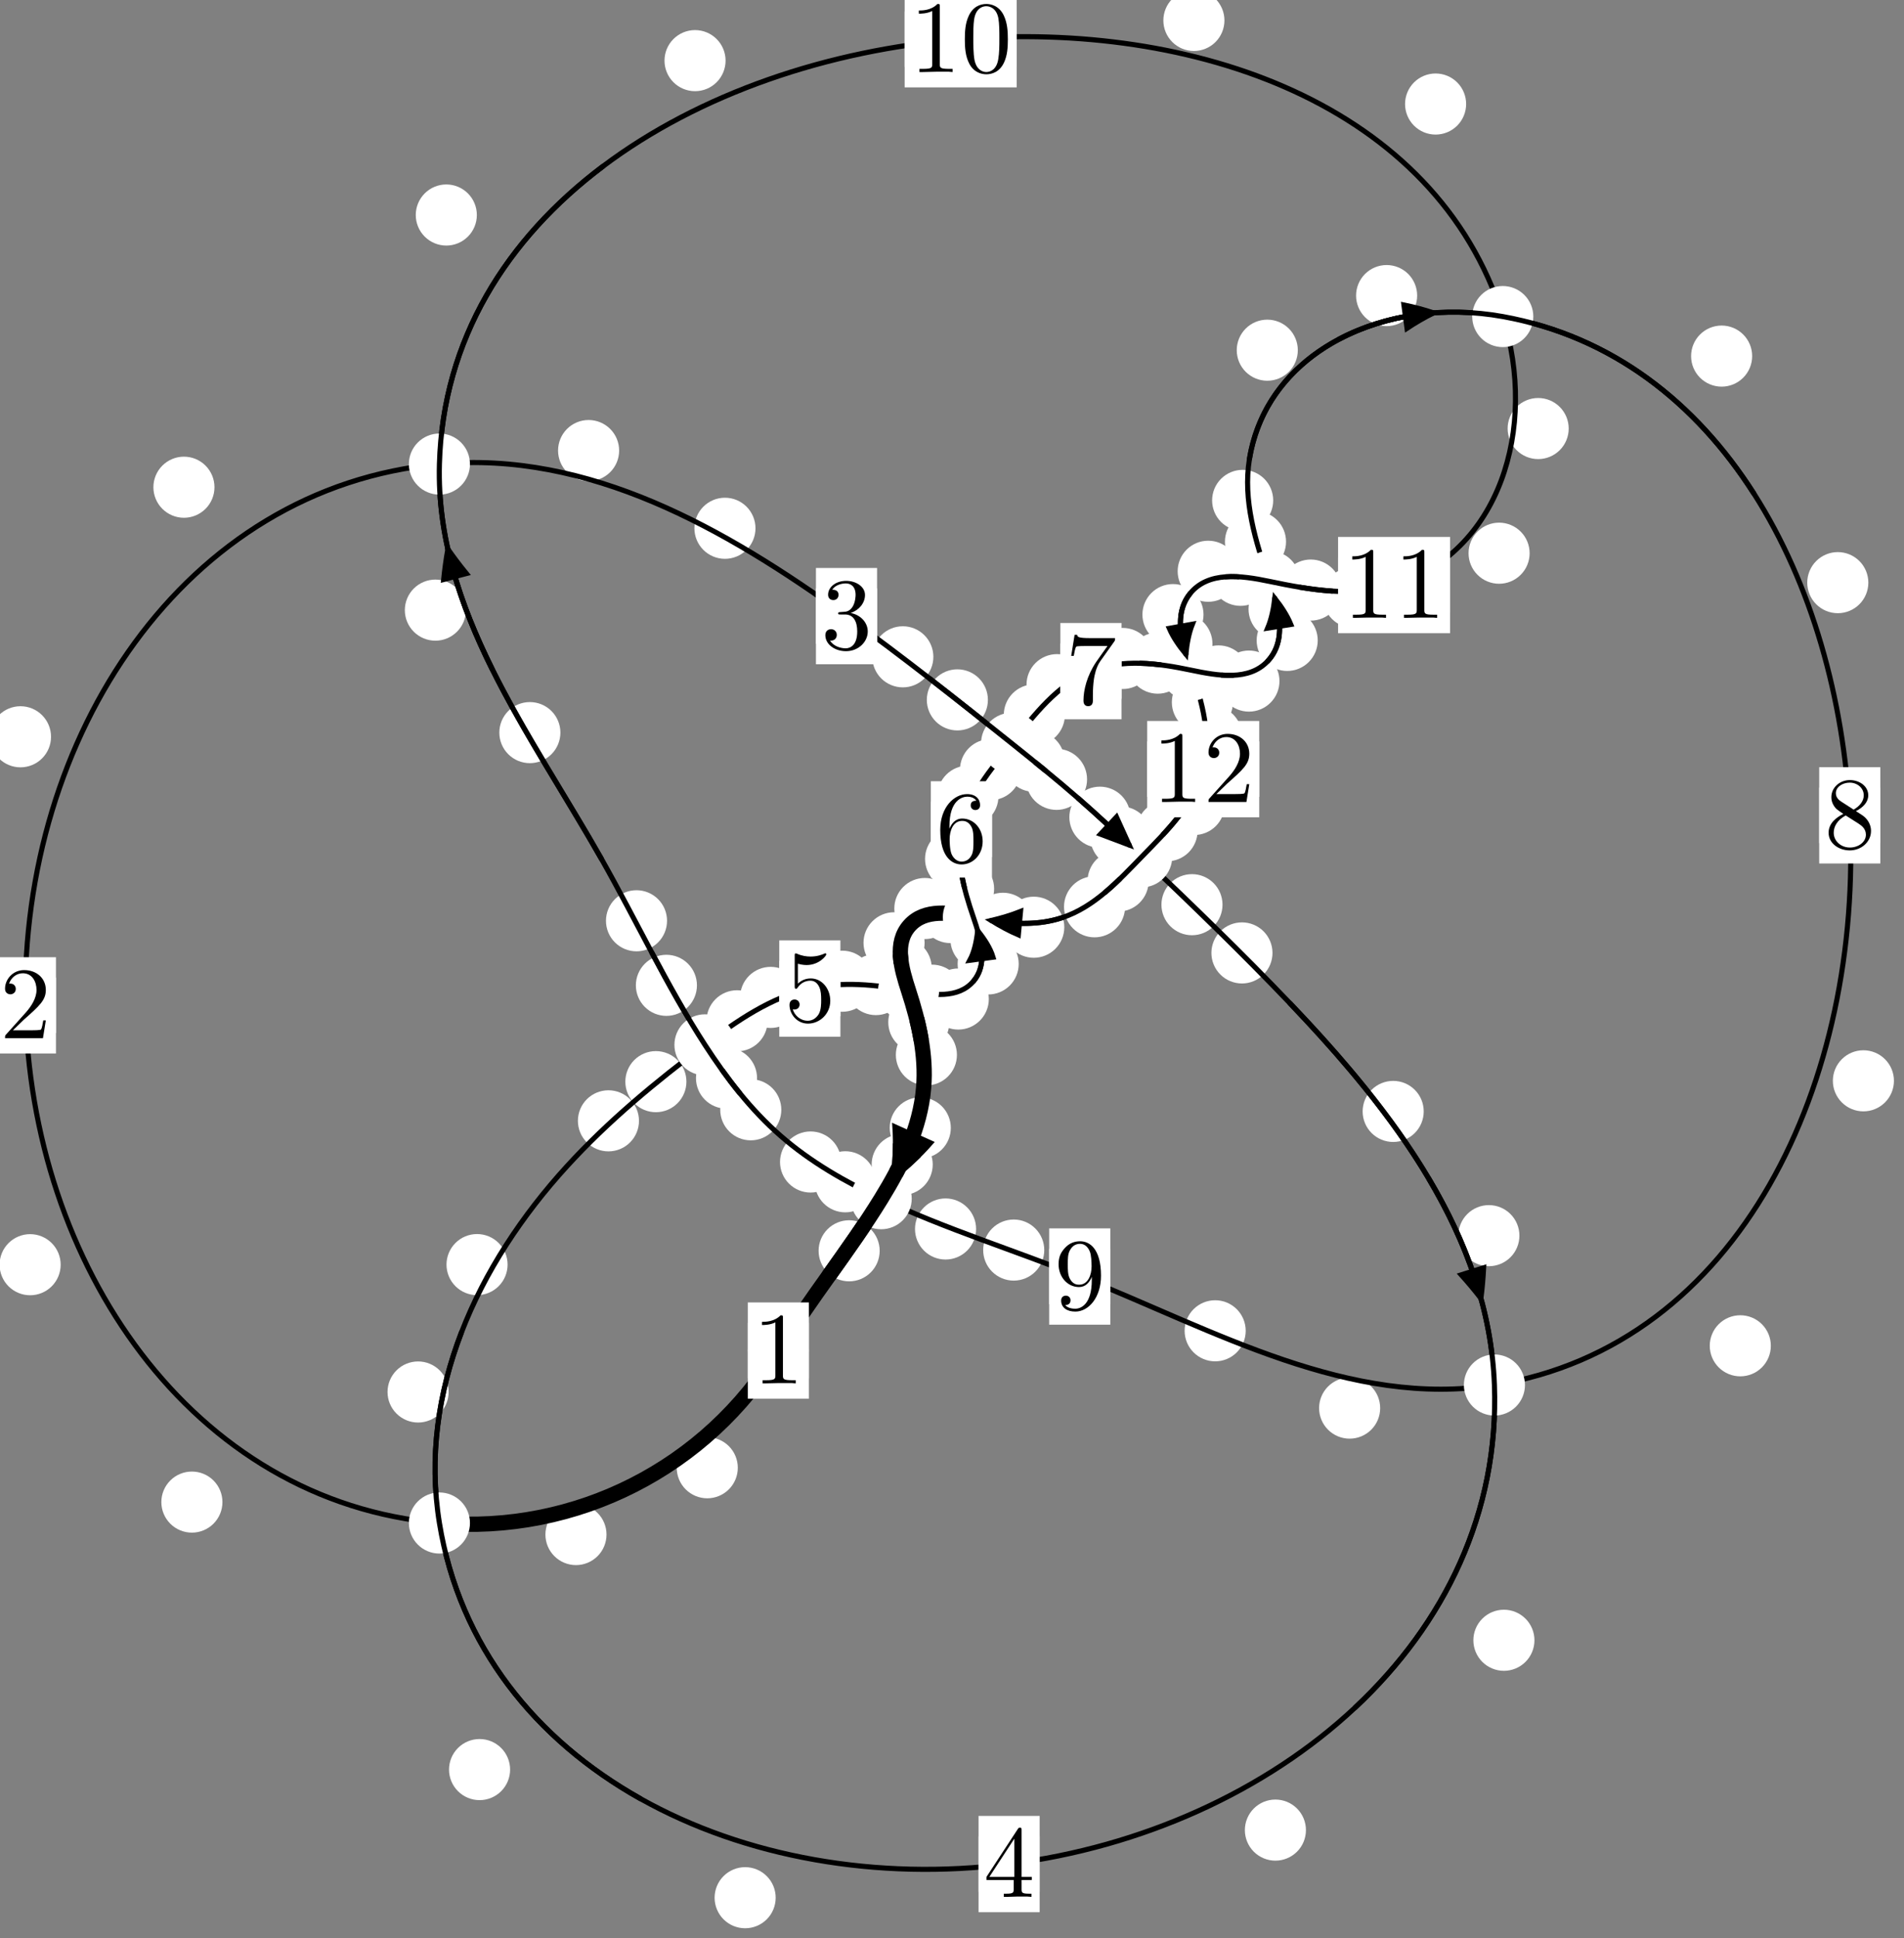 <?xml version="1.0"?>
<!-- Created by MetaPost 1.999 on 2021.07.06:0006 -->
<svg version="1.1" xmlns="http://www.w3.org/2000/svg" xmlns:xlink="http://www.w3.org/1999/xlink" width="186.32" height="189.636" viewBox="0 0 186.32 189.636">
<rect x="0" y="0" width="186.32" height="189.636" fill="#808080" stroke="none"/>
<!-- Original BoundingBox: -43.983704 -39.646957 142.336105 149.989365 -->
  <defs>
    <g transform="scale(0.01,0.01)" id="GLYPHcmr10_48">
      <path style="fill-rule: evenodd;" d="M460 -320C460 -400,455 -480,420 -554C374 -650,292 -666,250 -666C190 -666,117 -640,76 -547C44 -478,39 -400,39 -320C39 -245,43 -155,84 -79C127 2,200 22,249 22C303 22,379 1,423 -94C455 -163,460 -241,460 -320M249 -0C210 -0,151 -25,133 -121C122 -181,122 -273,122 -332C122 -396,122 -462,130 -516C149 -635,224 -644,249 -644C282 -644,348 -626,367 -527C377 -471,377 -395,377 -332C377 -257,377 -189,366 -125C351 -30,294 -0,249 -0"></path>
    </g>
    <g transform="scale(0.01,0.01)" id="GLYPHcmr10_49">
      <path style="fill-rule: evenodd;" d="M294 -640C294 -664,294 -666,271 -666C209 -602,121 -602,89 -602L89 -571C109 -571,168 -571,220 -597L220 -79C220 -43,217 -31,127 -31L95 -31L95 -0L257 -0L130 -3L217 -3L257 -3L297 -3L384 -3L419 -0L419 -31L387 -31C297 -31,294 -42,294 -79"></path>
    </g>
    <g transform="scale(0.01,0.01)" id="GLYPHcmr10_50">
      <path style="fill-rule: evenodd;" d="M127 -77L233 -180C389 -318,449 -372,449 -472C449 -586,359 -666,237 -666C124 -666,50 -574,50 -485C50 -429,100 -429,103 -429C120 -429,155 -441,155 -482C155 -508,137 -534,102 -534C94 -534,92 -534,89 -533C112 -598,166 -635,224 -635C315 -635,358 -554,358 -472C358 -392,308 -313,253 -251L61 -37C50 -26,50 -24,50 -0L421 -0L449 -174L424 -174C419 -144,412 -100,402 -85C395 -77,329 -77,307 -77"></path>
    </g>
    <g transform="scale(0.01,0.01)" id="GLYPHcmr10_51">
      <path style="fill-rule: evenodd;" d="M290 -352C372 -379,430 -449,430 -528C430 -610,342 -666,246 -666C145 -666,69 -606,69 -530C69 -497,91 -478,120 -478C151 -478,171 -500,171 -529C171 -579,124 -579,109 -579C140 -628,206 -641,242 -641C283 -641,338 -619,338 -529C338 -517,336 -459,310 -415C280 -367,246 -364,221 -363C213 -362,189 -360,182 -360C174 -359,167 -358,167 -348C167 -337,174 -337,191 -337L235 -337C317 -337,354 -269,354 -171C354 -35,285 -6,241 -6C198 -6,123 -23,88 -82C123 -77,154 -99,154 -137C154 -173,127 -193,98 -193C74 -193,42 -179,42 -135C42 -44,135 22,244 22C366 22,457 -69,457 -171C457 -253,394 -331,290 -352"></path>
    </g>
    <g transform="scale(0.01,0.01)" id="GLYPHcmr10_52">
      <path style="fill-rule: evenodd;" d="M294 -165L294 -78C294 -42,292 -31,218 -31L197 -31L197 -0L332 -0L238 -3L290 -3L332 -3L374 -3L427 -3L468 -0L468 -31L447 -31C373 -31,371 -42,371 -78L371 -165L471 -165L471 -196L371 -196L371 -651C371 -671,371 -677,355 -677C346 -677,343 -677,335 -665L28 -196L28 -165M300 -196L56 -196L300 -569"></path>
    </g>
    <g transform="scale(0.01,0.01)" id="GLYPHcmr10_53">
      <path style="fill-rule: evenodd;" d="M449 -201C449 -320,367 -420,259 -420C211 -420,168 -404,132 -369L132 -564C152 -558,185 -551,217 -551C340 -551,410 -642,410 -655C410 -661,407 -666,400 -666C399 -666,397 -666,392 -663C372 -654,323 -634,256 -634C216 -634,170 -641,123 -662C115 -665,113 -665,111 -665C101 -665,101 -657,101 -641L101 -345C101 -327,101 -319,115 -319C122 -319,124 -322,128 -328C139 -344,176 -398,257 -398C309 -398,334 -352,342 -334C358 -297,360 -258,360 -208C360 -173,360 -113,336 -71C312 -32,275 -6,229 -6C156 -6,99 -59,82 -118C85 -117,88 -116,99 -116C132 -116,149 -141,149 -165C149 -189,132 -214,99 -214C85 -214,50 -207,50 -161C50 -75,119 22,231 22C347 22,449 -74,449 -201"></path>
    </g>
    <g transform="scale(0.01,0.01)" id="GLYPHcmr10_54">
      <path style="fill-rule: evenodd;" d="M132 -328L132 -352C132 -605,256 -641,307 -641C331 -641,373 -635,395 -601C380 -601,340 -601,340 -556C340 -525,364 -510,386 -510C402 -510,432 -519,432 -558C432 -618,388 -666,305 -666C177 -666,42 -537,42 -316C42 -49,158 22,251 22C362 22,457 -72,457 -204C457 -331,368 -427,257 -427C189 -427,152 -376,132 -328M251 -6C188 -6,158 -66,152 -81C134 -128,134 -208,134 -226C134 -304,166 -404,256 -404C272 -404,318 -404,349 -342C367 -305,367 -254,367 -205C367 -157,367 -107,350 -71C320 -11,274 -6,251 -6"></path>
    </g>
    <g transform="scale(0.01,0.01)" id="GLYPHcmr10_55">
      <path style="fill-rule: evenodd;" d="M476 -609C485 -621,485 -623,485 -644L242 -644C120 -644,118 -657,114 -676L89 -676L56 -470L81 -470C84 -486,93 -549,106 -561C113 -567,191 -567,204 -567L411 -567C400 -551,321 -442,299 -409C209 -274,176 -135,176 -33C176 -23,176 22,222 22C268 22,268 -23,268 -33L268 -84C268 -139,271 -194,279 -248C283 -271,297 -357,341 -419"></path>
    </g>
    <g transform="scale(0.01,0.01)" id="GLYPHcmr10_56">
      <path style="fill-rule: evenodd;" d="M163 -457C117 -487,113 -521,113 -538C113 -599,178 -641,249 -641C322 -641,386 -589,386 -517C386 -460,347 -412,287 -377M309 -362C381 -399,430 -451,430 -517C430 -609,341 -666,250 -666C150 -666,69 -592,69 -499C69 -481,71 -436,113 -389C124 -377,161 -352,186 -335C128 -306,42 -250,42 -151C42 -45,144 22,249 22C362 22,457 -61,457 -168C457 -204,446 -249,408 -291C389 -312,373 -322,309 -362M209 -320L332 -242C360 -223,407 -193,407 -132C407 -58,332 -6,250 -6C164 -6,92 -68,92 -151C92 -209,124 -273,209 -320"></path>
    </g>
    <g transform="scale(0.01,0.01)" id="GLYPHcmr10_57">
      <path style="fill-rule: evenodd;" d="M367 -318L367 -286C367 -52,263 -6,205 -6C188 -6,134 -8,107 -42C151 -42,159 -71,159 -88C159 -119,135 -134,113 -134C97 -134,67 -125,67 -86C67 -19,121 22,206 22C335 22,457 -114,457 -329C457 -598,342 -666,253 -666C198 -666,149 -648,106 -603C65 -558,42 -516,42 -441C42 -316,130 -218,242 -218C303 -218,344 -260,367 -318M243 -241C227 -241,181 -241,150 -304C132 -341,132 -391,132 -440C132 -494,132 -541,153 -578C180 -628,218 -641,253 -641C299 -641,332 -607,349 -562C361 -530,365 -467,365 -421C365 -338,331 -241,243 -241"></path>
    </g>
  </defs>
  <path d="M72.199 143.594C72.199 142.801,71.884 142.041,71.324 141.48C70.763 140.92,70.003 140.605,69.21 140.605C68.418 140.605,67.658 140.92,67.097 141.48C66.537 142.041,66.222 142.801,66.222 143.594C66.222 144.386,66.537 145.146,67.097 145.707C67.658 146.267,68.418 146.582,69.21 146.582C70.003 146.582,70.763 146.267,71.324 145.707C71.884 145.146,72.199 144.386,72.199 143.594Z" style="fill: rgb(100%,100%,100%);stroke: none;"></path>
  <path d="M79.156 132.13C79.156 131.337,78.841 130.577,78.28 130.016C77.72 129.456,76.96 129.141,76.167 129.141C75.374 129.141,74.614 129.456,74.054 130.016C73.493 130.577,73.178 131.337,73.178 132.13C73.178 132.922,73.493 133.683,74.054 134.243C74.614 134.804,75.374 135.119,76.167 135.119C76.96 135.119,77.72 134.804,78.28 134.243C78.841 133.683,79.156 132.922,79.156 132.13Z" style="fill: rgb(100%,100%,100%);stroke: none;"></path>
  <path d="M21.767 146.953C21.767 146.161,21.452 145.401,20.891 144.84C20.331 144.28,19.571 143.965,18.778 143.965C17.985 143.965,17.225 144.28,16.665 144.84C16.104 145.401,15.789 146.161,15.789 146.953C15.789 147.746,16.104 148.506,16.665 149.067C17.225 149.627,17.985 149.942,18.778 149.942C19.571 149.942,20.331 149.627,20.891 149.067C21.452 148.506,21.767 147.746,21.767 146.953Z" style="fill: rgb(100%,100%,100%);stroke: none;"></path>
  <path d="M59.351 150.129C59.351 149.336,59.036 148.576,58.475 148.016C57.915 147.455,57.155 147.14,56.362 147.14C55.569 147.14,54.809 147.455,54.249 148.016C53.688 148.576,53.373 149.336,53.373 150.129C53.373 150.922,53.688 151.682,54.249 152.242C54.809 152.803,55.569 153.118,56.362 153.118C57.155 153.118,57.915 152.803,58.475 152.242C59.036 151.682,59.351 150.922,59.351 150.129Z" style="fill: rgb(100%,100%,100%);stroke: none;"></path>
  <path d="M4.994 72.081C4.994 71.288,4.679 70.528,4.118 69.968C3.558 69.407,2.798 69.092,2.005 69.092C1.212 69.092,0.452 69.407,-0.108 69.968C-0.669 70.528,-0.984 71.288,-0.984 72.081C-0.984 72.874,-0.669 73.634,-0.108 74.194C0.452 74.755,1.212 75.07,2.005 75.07C2.798 75.07,3.558 74.755,4.118 74.194C4.679 73.634,4.994 72.874,4.994 72.081Z" style="fill: rgb(100%,100%,100%);stroke: none;"></path>
  <path d="M5.937 123.729C5.937 122.936,5.622 122.176,5.062 121.616C4.501 121.055,3.741 120.74,2.949 120.74C2.156 120.74,1.396 121.055,0.835 121.616C0.275 122.176,-0.04 122.936,-0.04 123.729C-0.04 124.522,0.275 125.282,0.835 125.842C1.396 126.403,2.156 126.718,2.949 126.718C3.741 126.718,4.501 126.403,5.062 125.842C5.622 125.282,5.937 124.522,5.937 123.729Z" style="fill: rgb(100%,100%,100%);stroke: none;"></path>
  <path d="M60.588 44.079C60.588 43.286,60.273 42.526,59.712 41.965C59.152 41.405,58.392 41.09,57.599 41.09C56.806 41.09,56.046 41.405,55.486 41.965C54.925 42.526,54.61 43.286,54.61 44.079C54.61 44.871,54.925 45.632,55.486 46.192C56.046 46.752,56.806 47.067,57.599 47.067C58.392 47.067,59.152 46.752,59.712 46.192C60.273 45.632,60.588 44.871,60.588 44.079Z" style="fill: rgb(100%,100%,100%);stroke: none;"></path>
  <path d="M20.988 47.666C20.988 46.873,20.673 46.113,20.113 45.553C19.552 44.992,18.792 44.677,18 44.677C17.207 44.677,16.447 44.992,15.886 45.553C15.326 46.113,15.011 46.873,15.011 47.666C15.011 48.459,15.326 49.219,15.886 49.779C16.447 50.34,17.207 50.655,18 50.655C18.792 50.655,19.552 50.34,20.113 49.779C20.673 49.219,20.988 48.459,20.988 47.666Z" style="fill: rgb(100%,100%,100%);stroke: none;"></path>
  <path d="M91.336 64.258C91.336 63.466,91.021 62.705,90.461 62.145C89.901 61.584,89.14 61.269,88.348 61.269C87.555 61.269,86.795 61.584,86.234 62.145C85.674 62.705,85.359 63.466,85.359 64.258C85.359 65.051,85.674 65.811,86.234 66.372C86.795 66.932,87.555 67.247,88.348 67.247C89.14 67.247,89.901 66.932,90.461 66.372C91.021 65.811,91.336 65.051,91.336 64.258Z" style="fill: rgb(100%,100%,100%);stroke: none;"></path>
  <path d="M73.93 51.683C73.93 50.89,73.615 50.13,73.055 49.57C72.494 49.009,71.734 48.694,70.941 48.694C70.149 48.694,69.388 49.009,68.828 49.57C68.268 50.13,67.953 50.89,67.953 51.683C67.953 52.476,68.268 53.236,68.828 53.796C69.388 54.357,70.149 54.672,70.941 54.672C71.734 54.672,72.494 54.357,73.055 53.796C73.615 53.236,73.93 52.476,73.93 51.683Z" style="fill: rgb(100%,100%,100%);stroke: none;"></path>
  <path d="M104.182 74.478C104.182 73.686,103.867 72.926,103.306 72.365C102.746 71.805,101.986 71.49,101.193 71.49C100.4 71.49,99.64 71.805,99.08 72.365C98.519 72.926,98.204 73.686,98.204 74.478C98.204 75.271,98.519 76.031,99.08 76.592C99.64 77.152,100.4 77.467,101.193 77.467C101.986 77.467,102.746 77.152,103.306 76.592C103.867 76.031,104.182 75.271,104.182 74.478Z" style="fill: rgb(100%,100%,100%);stroke: none;"></path>
  <path d="M96.674 68.471C96.674 67.678,96.359 66.918,95.798 66.358C95.238 65.797,94.478 65.482,93.685 65.482C92.892 65.482,92.132 65.797,91.572 66.358C91.011 66.918,90.696 67.678,90.696 68.471C90.696 69.264,91.011 70.024,91.572 70.584C92.132 71.145,92.892 71.46,93.685 71.46C94.478 71.46,95.238 71.145,95.798 70.584C96.359 70.024,96.674 69.264,96.674 68.471Z" style="fill: rgb(100%,100%,100%);stroke: none;"></path>
  <path d="M110.622 79.949C110.622 79.157,110.307 78.397,109.747 77.836C109.186 77.276,108.426 76.961,107.634 76.961C106.841 76.961,106.081 77.276,105.52 77.836C104.96 78.397,104.645 79.157,104.645 79.949C104.645 80.742,104.96 81.502,105.52 82.063C106.081 82.623,106.841 82.938,107.634 82.938C108.426 82.938,109.186 82.623,109.747 82.063C110.307 81.502,110.622 80.742,110.622 79.949Z" style="fill: rgb(100%,100%,100%);stroke: none;"></path>
  <path d="M106.377 76.245C106.377 75.452,106.062 74.692,105.502 74.132C104.941 73.571,104.181 73.256,103.389 73.256C102.596 73.256,101.836 73.571,101.275 74.132C100.715 74.692,100.4 75.452,100.4 76.245C100.4 77.038,100.715 77.798,101.275 78.358C101.836 78.919,102.596 79.234,103.389 79.234C104.181 79.234,104.941 78.919,105.502 78.358C106.062 77.798,106.377 77.038,106.377 76.245Z" style="fill: rgb(100%,100%,100%);stroke: none;"></path>
  <path d="M119.632 88.508C119.632 87.715,119.318 86.955,118.757 86.395C118.197 85.834,117.436 85.519,116.644 85.519C115.851 85.519,115.091 85.834,114.53 86.395C113.97 86.955,113.655 87.715,113.655 88.508C113.655 89.301,113.97 90.061,114.53 90.621C115.091 91.182,115.851 91.497,116.644 91.497C117.436 91.497,118.197 91.182,118.757 90.621C119.318 90.061,119.632 89.301,119.632 88.508Z" style="fill: rgb(100%,100%,100%);stroke: none;"></path>
  <path d="M112.669 81.885C112.669 81.092,112.354 80.332,111.794 79.772C111.233 79.211,110.473 78.896,109.681 78.896C108.888 78.896,108.128 79.211,107.567 79.772C107.007 80.332,106.692 81.092,106.692 81.885C106.692 82.678,107.007 83.438,107.567 83.998C108.128 84.559,108.888 84.874,109.681 84.874C110.473 84.874,111.233 84.559,111.794 83.998C112.354 83.438,112.669 82.678,112.669 81.885Z" style="fill: rgb(100%,100%,100%);stroke: none;"></path>
  <path d="M139.321 108.734C139.321 107.941,139.007 107.181,138.446 106.62C137.886 106.06,137.125 105.745,136.333 105.745C135.54 105.745,134.78 106.06,134.219 106.62C133.659 107.181,133.344 107.941,133.344 108.734C133.344 109.526,133.659 110.287,134.219 110.847C134.78 111.408,135.54 111.722,136.333 111.722C137.125 111.722,137.886 111.408,138.446 110.847C139.007 110.287,139.321 109.526,139.321 108.734Z" style="fill: rgb(100%,100%,100%);stroke: none;"></path>
  <path d="M124.522 93.227C124.522 92.434,124.207 91.674,123.647 91.113C123.086 90.553,122.326 90.238,121.534 90.238C120.741 90.238,119.981 90.553,119.42 91.113C118.86 91.674,118.545 92.434,118.545 93.227C118.545 94.019,118.86 94.78,119.42 95.34C119.981 95.901,120.741 96.216,121.534 96.216C122.326 96.216,123.086 95.901,123.647 95.34C124.207 94.78,124.522 94.019,124.522 93.227Z" style="fill: rgb(100%,100%,100%);stroke: none;"></path>
  <path d="M150.157 160.472C150.157 159.679,149.842 158.919,149.282 158.358C148.721 157.798,147.961 157.483,147.168 157.483C146.376 157.483,145.616 157.798,145.055 158.358C144.495 158.919,144.18 159.679,144.18 160.472C144.18 161.264,144.495 162.024,145.055 162.585C145.616 163.145,146.376 163.46,147.168 163.46C147.961 163.46,148.721 163.145,149.282 162.585C149.842 162.024,150.157 161.264,150.157 160.472Z" style="fill: rgb(100%,100%,100%);stroke: none;"></path>
  <path d="M148.686 120.888C148.686 120.095,148.371 119.335,147.81 118.774C147.25 118.214,146.49 117.899,145.697 117.899C144.904 117.899,144.144 118.214,143.584 118.774C143.023 119.335,142.708 120.095,142.708 120.888C142.708 121.68,143.023 122.44,143.584 123.001C144.144 123.561,144.904 123.876,145.697 123.876C146.49 123.876,147.25 123.561,147.81 123.001C148.371 122.44,148.686 121.68,148.686 120.888Z" style="fill: rgb(100%,100%,100%);stroke: none;"></path>
  <path d="M75.906 185.658C75.906 184.866,75.592 184.105,75.031 183.545C74.471 182.984,73.71 182.669,72.918 182.669C72.125 182.669,71.365 182.984,70.804 183.545C70.244 184.105,69.929 184.866,69.929 185.658C69.929 186.451,70.244 187.211,70.804 187.772C71.365 188.332,72.125 188.647,72.918 188.647C73.71 188.647,74.471 188.332,75.031 187.772C75.592 187.211,75.906 186.451,75.906 185.658Z" style="fill: rgb(100%,100%,100%);stroke: none;"></path>
  <path d="M127.796 179.043C127.796 178.251,127.481 177.491,126.921 176.93C126.36 176.37,125.6 176.055,124.807 176.055C124.015 176.055,123.255 176.37,122.694 176.93C122.134 177.491,121.819 178.251,121.819 179.043C121.819 179.836,122.134 180.596,122.694 181.157C123.255 181.717,124.015 182.032,124.807 182.032C125.6 182.032,126.36 181.717,126.921 181.157C127.481 180.596,127.796 179.836,127.796 179.043Z" style="fill: rgb(100%,100%,100%);stroke: none;"></path>
  <path d="M43.901 136.182C43.901 135.389,43.586 134.629,43.025 134.068C42.465 133.508,41.705 133.193,40.912 133.193C40.119 133.193,39.359 133.508,38.799 134.068C38.238 134.629,37.923 135.389,37.923 136.182C37.923 136.974,38.238 137.734,38.799 138.295C39.359 138.855,40.119 139.17,40.912 139.17C41.705 139.17,42.465 138.855,43.025 138.295C43.586 137.734,43.901 136.974,43.901 136.182Z" style="fill: rgb(100%,100%,100%);stroke: none;"></path>
  <path d="M49.918 173.123C49.918 172.33,49.603 171.57,49.043 171.01C48.483 170.449,47.722 170.134,46.93 170.134C46.137 170.134,45.377 170.449,44.816 171.01C44.256 171.57,43.941 172.33,43.941 173.123C43.941 173.916,44.256 174.676,44.816 175.236C45.377 175.797,46.137 176.112,46.93 176.112C47.722 176.112,48.483 175.797,49.043 175.236C49.603 174.676,49.918 173.916,49.918 173.123Z" style="fill: rgb(100%,100%,100%);stroke: none;"></path>
  <path d="M62.529 109.653C62.529 108.861,62.215 108.101,61.654 107.54C61.094 106.98,60.333 106.665,59.541 106.665C58.748 106.665,57.988 106.98,57.427 107.54C56.867 108.101,56.552 108.861,56.552 109.653C56.552 110.446,56.867 111.206,57.427 111.767C57.988 112.327,58.748 112.642,59.541 112.642C60.333 112.642,61.094 112.327,61.654 111.767C62.215 111.206,62.529 110.446,62.529 109.653Z" style="fill: rgb(100%,100%,100%);stroke: none;"></path>
  <path d="M49.671 123.718C49.671 122.926,49.356 122.165,48.795 121.605C48.235 121.044,47.475 120.73,46.682 120.73C45.889 120.73,45.129 121.044,44.569 121.605C44.008 122.165,43.693 122.926,43.693 123.718C43.693 124.511,44.008 125.271,44.569 125.832C45.129 126.392,45.889 126.707,46.682 126.707C47.475 126.707,48.235 126.392,48.795 125.832C49.356 125.271,49.671 124.511,49.671 123.718Z" style="fill: rgb(100%,100%,100%);stroke: none;"></path>
  <path d="M75.116 99.867C75.116 99.074,74.801 98.314,74.241 97.754C73.68 97.193,72.92 96.878,72.127 96.878C71.335 96.878,70.574 97.193,70.014 97.754C69.454 98.314,69.139 99.074,69.139 99.867C69.139 100.66,69.454 101.42,70.014 101.98C70.574 102.541,71.335 102.856,72.127 102.856C72.92 102.856,73.68 102.541,74.241 101.98C74.801 101.42,75.116 100.66,75.116 99.867Z" style="fill: rgb(100%,100%,100%);stroke: none;"></path>
  <path d="M67.171 105.821C67.171 105.028,66.856 104.268,66.296 103.707C65.735 103.147,64.975 102.832,64.182 102.832C63.39 102.832,62.63 103.147,62.069 103.707C61.509 104.268,61.194 105.028,61.194 105.821C61.194 106.613,61.509 107.374,62.069 107.934C62.63 108.495,63.39 108.81,64.182 108.81C64.975 108.81,65.735 108.495,66.296 107.934C66.856 107.374,67.171 106.613,67.171 105.821Z" style="fill: rgb(100%,100%,100%);stroke: none;"></path>
  <path d="M85.416 95.995C85.416 95.202,85.101 94.442,84.54 93.882C83.98 93.321,83.22 93.006,82.427 93.006C81.634 93.006,80.874 93.321,80.314 93.882C79.753 94.442,79.438 95.202,79.438 95.995C79.438 96.788,79.753 97.548,80.314 98.108C80.874 98.669,81.634 98.984,82.427 98.984C83.22 98.984,83.98 98.669,84.54 98.108C85.101 97.548,85.416 96.788,85.416 95.995Z" style="fill: rgb(100%,100%,100%);stroke: none;"></path>
  <path d="M78.401 97.579C78.401 96.786,78.086 96.026,77.526 95.466C76.965 94.905,76.205 94.59,75.412 94.59C74.62 94.59,73.859 94.905,73.299 95.466C72.738 96.026,72.424 96.786,72.424 97.579C72.424 98.372,72.738 99.132,73.299 99.692C73.859 100.253,74.62 100.568,75.412 100.568C76.205 100.568,76.965 100.253,77.526 99.692C78.086 99.132,78.401 98.372,78.401 97.579Z" style="fill: rgb(100%,100%,100%);stroke: none;"></path>
  <path d="M94.199 97.361C94.199 96.569,93.884 95.809,93.323 95.248C92.763 94.688,92.003 94.373,91.21 94.373C90.417 94.373,89.657 94.688,89.097 95.248C88.536 95.809,88.221 96.569,88.221 97.361C88.221 98.154,88.536 98.914,89.097 99.475C89.657 100.035,90.417 100.35,91.21 100.35C92.003 100.35,92.763 100.035,93.323 99.475C93.884 98.914,94.199 98.154,94.199 97.361Z" style="fill: rgb(100%,100%,100%);stroke: none;"></path>
  <path d="M88.701 96.323C88.701 95.53,88.386 94.77,87.825 94.21C87.265 93.649,86.504 93.334,85.712 93.334C84.919 93.334,84.159 93.649,83.598 94.21C83.038 94.77,82.723 95.53,82.723 96.323C82.723 97.116,83.038 97.876,83.598 98.436C84.159 98.997,84.919 99.312,85.712 99.312C86.504 99.312,87.265 98.997,87.825 98.436C88.386 97.876,88.701 97.116,88.701 96.323Z" style="fill: rgb(100%,100%,100%);stroke: none;"></path>
  <path d="M99.688 94.304C99.688 93.512,99.373 92.752,98.813 92.191C98.252 91.631,97.492 91.316,96.699 91.316C95.907 91.316,95.146 91.631,94.586 92.191C94.025 92.752,93.71 93.512,93.71 94.304C93.71 95.097,94.025 95.857,94.586 96.418C95.146 96.978,95.907 97.293,96.699 97.293C97.492 97.293,98.252 96.978,98.813 96.418C99.373 95.857,99.688 95.097,99.688 94.304Z" style="fill: rgb(100%,100%,100%);stroke: none;"></path>
  <path d="M96.763 97.737C96.763 96.944,96.448 96.184,95.887 95.624C95.327 95.063,94.566 94.748,93.774 94.748C92.981 94.748,92.221 95.063,91.66 95.624C91.1 96.184,90.785 96.944,90.785 97.737C90.785 98.53,91.1 99.29,91.66 99.85C92.221 100.411,92.981 100.726,93.774 100.726C94.566 100.726,95.327 100.411,95.887 99.85C96.448 99.29,96.763 98.53,96.763 97.737Z" style="fill: rgb(100%,100%,100%);stroke: none;"></path>
  <path d="M97.282 86.952C97.282 86.159,96.967 85.399,96.407 84.839C95.846 84.278,95.086 83.963,94.293 83.963C93.501 83.963,92.741 84.278,92.18 84.839C91.62 85.399,91.305 86.159,91.305 86.952C91.305 87.745,91.62 88.505,92.18 89.066C92.741 89.626,93.501 89.941,94.293 89.941C95.086 89.941,95.846 89.626,96.407 89.066C96.967 88.505,97.282 87.745,97.282 86.952Z" style="fill: rgb(100%,100%,100%);stroke: none;"></path>
  <path d="M98.981 91.89C98.981 91.098,98.666 90.338,98.105 89.777C97.545 89.217,96.785 88.902,95.992 88.902C95.199 88.902,94.439 89.217,93.879 89.777C93.318 90.338,93.003 91.098,93.003 91.89C93.003 92.683,93.318 93.443,93.879 94.004C94.439 94.564,95.199 94.879,95.992 94.879C96.785 94.879,97.545 94.564,98.105 94.004C98.666 93.443,98.981 92.683,98.981 91.89Z" style="fill: rgb(100%,100%,100%);stroke: none;"></path>
  <path d="M97.708 77.893C97.708 77.101,97.393 76.34,96.833 75.78C96.272 75.219,95.512 74.904,94.72 74.904C93.927 74.904,93.167 75.219,92.606 75.78C92.046 76.34,91.731 77.101,91.731 77.893C91.731 78.686,92.046 79.446,92.606 80.007C93.167 80.567,93.927 80.882,94.72 80.882C95.512 80.882,96.272 80.567,96.833 80.007C97.393 79.446,97.708 78.686,97.708 77.893Z" style="fill: rgb(100%,100%,100%);stroke: none;"></path>
  <path d="M96.501 84.032C96.501 83.239,96.186 82.479,95.625 81.919C95.065 81.358,94.304 81.043,93.512 81.043C92.719 81.043,91.959 81.358,91.398 81.919C90.838 82.479,90.523 83.239,90.523 84.032C90.523 84.825,90.838 85.585,91.398 86.145C91.959 86.706,92.719 87.021,93.512 87.021C94.304 87.021,95.065 86.706,95.625 86.145C96.186 85.585,96.501 84.825,96.501 84.032Z" style="fill: rgb(100%,100%,100%);stroke: none;"></path>
  <path d="M104.207 69.939C104.207 69.146,103.892 68.386,103.331 67.825C102.771 67.265,102.011 66.95,101.218 66.95C100.425 66.95,99.665 67.265,99.105 67.825C98.544 68.386,98.229 69.146,98.229 69.939C98.229 70.731,98.544 71.491,99.105 72.052C99.665 72.612,100.425 72.927,101.218 72.927C102.011 72.927,102.771 72.612,103.331 72.052C103.892 71.491,104.207 70.731,104.207 69.939Z" style="fill: rgb(100%,100%,100%);stroke: none;"></path>
  <path d="M99.92 75.294C99.92 74.502,99.605 73.741,99.044 73.181C98.484 72.621,97.724 72.306,96.931 72.306C96.138 72.306,95.378 72.621,94.818 73.181C94.257 73.741,93.942 74.502,93.942 75.294C93.942 76.087,94.257 76.847,94.818 77.408C95.378 77.968,96.138 78.283,96.931 78.283C97.724 78.283,98.484 77.968,99.044 77.408C99.605 76.847,99.92 76.087,99.92 75.294Z" style="fill: rgb(100%,100%,100%);stroke: none;"></path>
  <path d="M112.854 64.42C112.854 63.627,112.539 62.867,111.979 62.307C111.418 61.746,110.658 61.431,109.865 61.431C109.073 61.431,108.313 61.746,107.752 62.307C107.192 62.867,106.877 63.627,106.877 64.42C106.877 65.213,107.192 65.973,107.752 66.533C108.313 67.094,109.073 67.409,109.865 67.409C110.658 67.409,111.418 67.094,111.979 66.533C112.539 65.973,112.854 65.213,112.854 64.42Z" style="fill: rgb(100%,100%,100%);stroke: none;"></path>
  <path d="M106.429 66.981C106.429 66.189,106.114 65.429,105.554 64.868C104.993 64.308,104.233 63.993,103.44 63.993C102.648 63.993,101.887 64.308,101.327 64.868C100.766 65.429,100.452 66.189,100.452 66.981C100.452 67.774,100.766 68.534,101.327 69.095C101.887 69.655,102.648 69.97,103.44 69.97C104.233 69.97,104.993 69.655,105.554 69.095C106.114 68.534,106.429 67.774,106.429 66.981Z" style="fill: rgb(100%,100%,100%);stroke: none;"></path>
  <path d="M122.229 66.128C122.229 65.335,121.914 64.575,121.353 64.014C120.793 63.454,120.033 63.139,119.24 63.139C118.447 63.139,117.687 63.454,117.127 64.014C116.566 64.575,116.251 65.335,116.251 66.128C116.251 66.92,116.566 67.681,117.127 68.241C117.687 68.801,118.447 69.116,119.24 69.116C120.033 69.116,120.793 68.801,121.353 68.241C121.914 67.681,122.229 66.92,122.229 66.128Z" style="fill: rgb(100%,100%,100%);stroke: none;"></path>
  <path d="M116.279 64.877C116.279 64.084,115.964 63.324,115.404 62.764C114.843 62.203,114.083 61.888,113.29 61.888C112.498 61.888,111.738 62.203,111.177 62.764C110.617 63.324,110.302 64.084,110.302 64.877C110.302 65.67,110.617 66.43,111.177 66.99C111.738 67.551,112.498 67.866,113.29 67.866C114.083 67.866,114.843 67.551,115.404 66.99C115.964 66.43,116.279 65.67,116.279 64.877Z" style="fill: rgb(100%,100%,100%);stroke: none;"></path>
  <path d="M128.95 62.653C128.95 61.86,128.635 61.1,128.075 60.539C127.514 59.979,126.754 59.664,125.962 59.664C125.169 59.664,124.409 59.979,123.848 60.539C123.288 61.1,122.973 61.86,122.973 62.653C122.973 63.445,123.288 64.206,123.848 64.766C124.409 65.327,125.169 65.642,125.962 65.642C126.754 65.642,127.514 65.327,128.075 64.766C128.635 64.206,128.95 63.445,128.95 62.653Z" style="fill: rgb(100%,100%,100%);stroke: none;"></path>
  <path d="M125.205 66.632C125.205 65.839,124.89 65.079,124.33 64.519C123.77 63.958,123.009 63.643,122.217 63.643C121.424 63.643,120.664 63.958,120.103 64.519C119.543 65.079,119.228 65.839,119.228 66.632C119.228 67.425,119.543 68.185,120.103 68.745C120.664 69.306,121.424 69.621,122.217 69.621C123.009 69.621,123.77 69.306,124.33 68.745C124.89 68.185,125.205 67.425,125.205 66.632Z" style="fill: rgb(100%,100%,100%);stroke: none;"></path>
  <path d="M125.848 52.994C125.848 52.201,125.533 51.441,124.972 50.881C124.412 50.32,123.652 50.005,122.859 50.005C122.066 50.005,121.306 50.32,120.746 50.881C120.185 51.441,119.87 52.201,119.87 52.994C119.87 53.787,120.185 54.547,120.746 55.107C121.306 55.668,122.066 55.983,122.859 55.983C123.652 55.983,124.412 55.668,124.972 55.107C125.533 54.547,125.848 53.787,125.848 52.994Z" style="fill: rgb(100%,100%,100%);stroke: none;"></path>
  <path d="M128.155 59.587C128.155 58.794,127.841 58.034,127.28 57.474C126.72 56.913,125.959 56.598,125.167 56.598C124.374 56.598,123.614 56.913,123.053 57.474C122.493 58.034,122.178 58.794,122.178 59.587C122.178 60.38,122.493 61.14,123.053 61.7C123.614 62.261,124.374 62.576,125.167 62.576C125.959 62.576,126.72 62.261,127.28 61.7C127.841 61.14,128.155 60.38,128.155 59.587Z" style="fill: rgb(100%,100%,100%);stroke: none;"></path>
  <path d="M127.001 34.261C127.001 33.468,126.686 32.708,126.126 32.147C125.565 31.587,124.805 31.272,124.013 31.272C123.22 31.272,122.46 31.587,121.899 32.147C121.339 32.708,121.024 33.468,121.024 34.261C121.024 35.053,121.339 35.814,121.899 36.374C122.46 36.935,123.22 37.249,124.013 37.249C124.805 37.249,125.565 36.935,126.126 36.374C126.686 35.814,127.001 35.053,127.001 34.261Z" style="fill: rgb(100%,100%,100%);stroke: none;"></path>
  <path d="M124.592 48.955C124.592 48.162,124.277 47.402,123.717 46.841C123.156 46.281,122.396 45.966,121.603 45.966C120.811 45.966,120.05 46.281,119.49 46.841C118.929 47.402,118.615 48.162,118.615 48.955C118.615 49.747,118.929 50.508,119.49 51.068C120.05 51.629,120.811 51.943,121.603 51.943C122.396 51.943,123.156 51.629,123.717 51.068C124.277 50.508,124.592 49.747,124.592 48.955Z" style="fill: rgb(100%,100%,100%);stroke: none;"></path>
  <path d="M171.462 34.838C171.462 34.045,171.147 33.285,170.587 32.725C170.026 32.164,169.266 31.849,168.473 31.849C167.681 31.849,166.921 32.164,166.36 32.725C165.8 33.285,165.485 34.045,165.485 34.838C165.485 35.631,165.8 36.391,166.36 36.951C166.921 37.512,167.681 37.827,168.473 37.827C169.266 37.827,170.026 37.512,170.587 36.951C171.147 36.391,171.462 35.631,171.462 34.838Z" style="fill: rgb(100%,100%,100%);stroke: none;"></path>
  <path d="M138.679 28.918C138.679 28.125,138.364 27.365,137.804 26.804C137.243 26.244,136.483 25.929,135.69 25.929C134.898 25.929,134.138 26.244,133.577 26.804C133.017 27.365,132.702 28.125,132.702 28.918C132.702 29.71,133.017 30.47,133.577 31.031C134.138 31.591,134.898 31.906,135.69 31.906C136.483 31.906,137.243 31.591,137.804 31.031C138.364 30.47,138.679 29.71,138.679 28.918Z" style="fill: rgb(100%,100%,100%);stroke: none;"></path>
  <path d="M185.336 105.739C185.336 104.946,185.021 104.186,184.461 103.626C183.9 103.065,183.14 102.75,182.347 102.75C181.555 102.75,180.795 103.065,180.234 103.626C179.674 104.186,179.359 104.946,179.359 105.739C179.359 106.532,179.674 107.292,180.234 107.852C180.795 108.413,181.555 108.728,182.347 108.728C183.14 108.728,183.9 108.413,184.461 107.852C185.021 107.292,185.336 106.532,185.336 105.739Z" style="fill: rgb(100%,100%,100%);stroke: none;"></path>
  <path d="M182.831 57.002C182.831 56.209,182.516 55.449,181.956 54.889C181.395 54.328,180.635 54.013,179.842 54.013C179.05 54.013,178.289 54.328,177.729 54.889C177.168 55.449,176.853 56.209,176.853 57.002C176.853 57.795,177.168 58.555,177.729 59.115C178.289 59.676,179.05 59.991,179.842 59.991C180.635 59.991,181.395 59.676,181.956 59.115C182.516 58.555,182.831 57.795,182.831 57.002Z" style="fill: rgb(100%,100%,100%);stroke: none;"></path>
  <path d="M135.06 137.759C135.06 136.966,134.745 136.206,134.185 135.645C133.624 135.085,132.864 134.77,132.071 134.77C131.279 134.77,130.519 135.085,129.958 135.645C129.398 136.206,129.083 136.966,129.083 137.759C129.083 138.551,129.398 139.312,129.958 139.872C130.519 140.433,131.279 140.747,132.071 140.747C132.864 140.747,133.624 140.433,134.185 139.872C134.745 139.312,135.06 138.551,135.06 137.759Z" style="fill: rgb(100%,100%,100%);stroke: none;"></path>
  <path d="M173.289 131.662C173.289 130.87,172.974 130.11,172.414 129.549C171.853 128.989,171.093 128.674,170.3 128.674C169.508 128.674,168.747 128.989,168.187 129.549C167.627 130.11,167.312 130.87,167.312 131.662C167.312 132.455,167.627 133.215,168.187 133.776C168.747 134.336,169.508 134.651,170.3 134.651C171.093 134.651,171.853 134.336,172.414 133.776C172.974 133.215,173.289 132.455,173.289 131.662Z" style="fill: rgb(100%,100%,100%);stroke: none;"></path>
  <path d="M102.189 122.298C102.189 121.505,101.874 120.745,101.313 120.184C100.753 119.624,99.993 119.309,99.2 119.309C98.407 119.309,97.647 119.624,97.087 120.184C96.526 120.745,96.211 121.505,96.211 122.298C96.211 123.09,96.526 123.851,97.087 124.411C97.647 124.971,98.407 125.286,99.2 125.286C99.993 125.286,100.753 124.971,101.313 124.411C101.874 123.851,102.189 123.09,102.189 122.298Z" style="fill: rgb(100%,100%,100%);stroke: none;"></path>
  <path d="M121.901 130.195C121.901 129.402,121.587 128.642,121.026 128.081C120.466 127.521,119.705 127.206,118.913 127.206C118.12 127.206,117.36 127.521,116.799 128.081C116.239 128.642,115.924 129.402,115.924 130.195C115.924 130.987,116.239 131.747,116.799 132.308C117.36 132.868,118.12 133.183,118.913 133.183C119.705 133.183,120.466 132.868,121.026 132.308C121.587 131.747,121.901 130.987,121.901 130.195Z" style="fill: rgb(100%,100%,100%);stroke: none;"></path>
  <path d="M85.704 115.617C85.704 114.824,85.389 114.064,84.828 113.504C84.268 112.943,83.508 112.628,82.715 112.628C81.922 112.628,81.162 112.943,80.602 113.504C80.041 114.064,79.726 114.824,79.726 115.617C79.726 116.41,80.041 117.17,80.602 117.73C81.162 118.291,81.922 118.606,82.715 118.606C83.508 118.606,84.268 118.291,84.828 117.73C85.389 117.17,85.704 116.41,85.704 115.617Z" style="fill: rgb(100%,100%,100%);stroke: none;"></path>
  <path d="M95.518 120.235C95.518 119.442,95.203 118.682,94.642 118.122C94.082 117.561,93.321 117.246,92.529 117.246C91.736 117.246,90.976 117.561,90.415 118.122C89.855 118.682,89.54 119.442,89.54 120.235C89.54 121.028,89.855 121.788,90.415 122.348C90.976 122.909,91.736 123.224,92.529 123.224C93.321 123.224,94.082 122.909,94.642 122.348C95.203 121.788,95.518 121.028,95.518 120.235Z" style="fill: rgb(100%,100%,100%);stroke: none;"></path>
  <path d="M76.457 108.573C76.457 107.78,76.142 107.02,75.582 106.46C75.021 105.899,74.261 105.584,73.468 105.584C72.676 105.584,71.915 105.899,71.355 106.46C70.795 107.02,70.48 107.78,70.48 108.573C70.48 109.366,70.795 110.126,71.355 110.686C71.915 111.247,72.676 111.562,73.468 111.562C74.261 111.562,75.021 111.247,75.582 110.686C76.142 110.126,76.457 109.366,76.457 108.573Z" style="fill: rgb(100%,100%,100%);stroke: none;"></path>
  <path d="M82.309 113.681C82.309 112.889,81.994 112.128,81.433 111.568C80.873 111.007,80.113 110.692,79.32 110.692C78.527 110.692,77.767 111.007,77.207 111.568C76.646 112.128,76.331 112.889,76.331 113.681C76.331 114.474,76.646 115.234,77.207 115.795C77.767 116.355,78.527 116.67,79.32 116.67C80.113 116.67,80.873 116.355,81.433 115.795C81.994 115.234,82.309 114.474,82.309 113.681Z" style="fill: rgb(100%,100%,100%);stroke: none;"></path>
  <path d="M68.201 96.398C68.201 95.605,67.886 94.845,67.326 94.285C66.765 93.724,66.005 93.409,65.213 93.409C64.42 93.409,63.66 93.724,63.099 94.285C62.539 94.845,62.224 95.605,62.224 96.398C62.224 97.191,62.539 97.951,63.099 98.511C63.66 99.072,64.42 99.387,65.213 99.387C66.005 99.387,66.765 99.072,67.326 98.511C67.886 97.951,68.201 97.191,68.201 96.398Z" style="fill: rgb(100%,100%,100%);stroke: none;"></path>
  <path d="M74.083 105.477C74.083 104.684,73.768 103.924,73.208 103.363C72.647 102.803,71.887 102.488,71.094 102.488C70.302 102.488,69.542 102.803,68.981 103.363C68.421 103.924,68.106 104.684,68.106 105.477C68.106 106.269,68.421 107.029,68.981 107.59C69.542 108.15,70.302 108.465,71.094 108.465C71.887 108.465,72.647 108.15,73.208 107.59C73.768 107.029,74.083 106.269,74.083 105.477Z" style="fill: rgb(100%,100%,100%);stroke: none;"></path>
  <path d="M54.839 71.673C54.839 70.881,54.524 70.121,53.964 69.56C53.404 69,52.643 68.685,51.851 68.685C51.058 68.685,50.298 69,49.737 69.56C49.177 70.121,48.862 70.881,48.862 71.673C48.862 72.466,49.177 73.226,49.737 73.787C50.298 74.347,51.058 74.662,51.851 74.662C52.643 74.662,53.404 74.347,53.964 73.787C54.524 73.226,54.839 72.466,54.839 71.673Z" style="fill: rgb(100%,100%,100%);stroke: none;"></path>
  <path d="M65.275 90.082C65.275 89.289,64.96 88.529,64.4 87.969C63.839 87.408,63.079 87.093,62.286 87.093C61.494 87.093,60.734 87.408,60.173 87.969C59.613 88.529,59.298 89.289,59.298 90.082C59.298 90.875,59.613 91.635,60.173 92.195C60.734 92.756,61.494 93.071,62.286 93.071C63.079 93.071,63.839 92.756,64.4 92.195C64.96 91.635,65.275 90.875,65.275 90.082Z" style="fill: rgb(100%,100%,100%);stroke: none;"></path>
  <path d="M46.663 21.035C46.663 20.242,46.348 19.482,45.787 18.921C45.227 18.361,44.467 18.046,43.674 18.046C42.881 18.046,42.121 18.361,41.561 18.921C41 19.482,40.685 20.242,40.685 21.035C40.685 21.827,41 22.588,41.561 23.148C42.121 23.709,42.881 24.024,43.674 24.024C44.467 24.024,45.227 23.709,45.787 23.148C46.348 22.588,46.663 21.827,46.663 21.035Z" style="fill: rgb(100%,100%,100%);stroke: none;"></path>
  <path d="M45.593 59.691C45.593 58.898,45.278 58.138,44.718 57.578C44.157 57.017,43.397 56.702,42.605 56.702C41.812 56.702,41.052 57.017,40.491 57.578C39.931 58.138,39.616 58.898,39.616 59.691C39.616 60.484,39.931 61.244,40.491 61.804C41.052 62.365,41.812 62.68,42.605 62.68C43.397 62.68,44.157 62.365,44.718 61.804C45.278 61.244,45.593 60.484,45.593 59.691Z" style="fill: rgb(100%,100%,100%);stroke: none;"></path>
  <path d="M119.82 1.999C119.82 1.207,119.505 0.447,118.945 -0.114C118.384 -0.674,117.624 -0.989,116.831 -0.989C116.039 -0.989,115.278 -0.674,114.718 -0.114C114.157 0.447,113.843 1.207,113.843 1.999C113.843 2.792,114.157 3.552,114.718 4.113C115.278 4.673,116.039 4.988,116.831 4.988C117.624 4.988,118.384 4.673,118.945 4.113C119.505 3.552,119.82 2.792,119.82 1.999Z" style="fill: rgb(100%,100%,100%);stroke: none;"></path>
  <path d="M71.003 5.932C71.003 5.139,70.688 4.379,70.128 3.819C69.568 3.258,68.807 2.943,68.015 2.943C67.222 2.943,66.462 3.258,65.901 3.819C65.341 4.379,65.026 5.139,65.026 5.932C65.026 6.725,65.341 7.485,65.901 8.046C66.462 8.606,67.222 8.921,68.015 8.921C68.807 8.921,69.568 8.606,70.128 8.046C70.688 7.485,71.003 6.725,71.003 5.932Z" style="fill: rgb(100%,100%,100%);stroke: none;"></path>
  <path d="M153.509 41.926C153.509 41.133,153.194 40.373,152.634 39.813C152.073 39.252,151.313 38.937,150.521 38.937C149.728 38.937,148.968 39.252,148.407 39.813C147.847 40.373,147.532 41.133,147.532 41.926C147.532 42.719,147.847 43.479,148.407 44.039C148.968 44.6,149.728 44.915,150.521 44.915C151.313 44.915,152.073 44.6,152.634 44.039C153.194 43.479,153.509 42.719,153.509 41.926Z" style="fill: rgb(100%,100%,100%);stroke: none;"></path>
  <path d="M143.472 10.177C143.472 9.385,143.157 8.624,142.597 8.064C142.036 7.504,141.276 7.189,140.483 7.189C139.691 7.189,138.931 7.504,138.37 8.064C137.81 8.624,137.495 9.385,137.495 10.177C137.495 10.97,137.81 11.73,138.37 12.291C138.931 12.851,139.691 13.166,140.483 13.166C141.276 13.166,142.036 12.851,142.597 12.291C143.157 11.73,143.472 10.97,143.472 10.177Z" style="fill: rgb(100%,100%,100%);stroke: none;"></path>
  <path d="M135.446 58.441C135.446 57.649,135.131 56.889,134.57 56.328C134.01 55.768,133.25 55.453,132.457 55.453C131.664 55.453,130.904 55.768,130.344 56.328C129.783 56.889,129.468 57.649,129.468 58.441C129.468 59.234,129.783 59.994,130.344 60.555C130.904 61.115,131.664 61.43,132.457 61.43C133.25 61.43,134.01 61.115,134.57 60.555C135.131 59.994,135.446 59.234,135.446 58.441Z" style="fill: rgb(100%,100%,100%);stroke: none;"></path>
  <path d="M149.686 54.122C149.686 53.329,149.371 52.569,148.81 52.009C148.25 51.448,147.49 51.133,146.697 51.133C145.904 51.133,145.144 51.448,144.584 52.009C144.023 52.569,143.708 53.329,143.708 54.122C143.708 54.915,144.023 55.675,144.584 56.235C145.144 56.796,145.904 57.111,146.697 57.111C147.49 57.111,148.25 56.796,148.81 56.235C149.371 55.675,149.686 54.915,149.686 54.122Z" style="fill: rgb(100%,100%,100%);stroke: none;"></path>
  <path d="M124.382 56.284C124.382 55.492,124.067 54.731,123.507 54.171C122.946 53.61,122.186 53.295,121.393 53.295C120.601 53.295,119.84 53.61,119.28 54.171C118.719 54.731,118.405 55.492,118.405 56.284C118.405 57.077,118.719 57.837,119.28 58.398C119.84 58.958,120.601 59.273,121.393 59.273C122.186 59.273,122.946 58.958,123.507 58.398C124.067 57.837,124.382 57.077,124.382 56.284Z" style="fill: rgb(100%,100%,100%);stroke: none;"></path>
  <path d="M131.255 57.728C131.255 56.935,130.94 56.175,130.379 55.615C129.819 55.054,129.059 54.739,128.266 54.739C127.473 54.739,126.713 55.054,126.153 55.615C125.592 56.175,125.277 56.935,125.277 57.728C125.277 58.521,125.592 59.281,126.153 59.841C126.713 60.402,127.473 60.717,128.266 60.717C129.059 60.717,129.819 60.402,130.379 59.841C130.94 59.281,131.255 58.521,131.255 57.728Z" style="fill: rgb(100%,100%,100%);stroke: none;"></path>
  <path d="M117.772 60.127C117.772 59.335,117.457 58.575,116.897 58.014C116.336 57.454,115.576 57.139,114.784 57.139C113.991 57.139,113.231 57.454,112.67 58.014C112.11 58.575,111.795 59.335,111.795 60.127C111.795 60.92,112.11 61.68,112.67 62.241C113.231 62.801,113.991 63.116,114.784 63.116C115.576 63.116,116.336 62.801,116.897 62.241C117.457 61.68,117.772 60.92,117.772 60.127Z" style="fill: rgb(100%,100%,100%);stroke: none;"></path>
  <path d="M121.22 55.888C121.22 55.095,120.905 54.335,120.345 53.774C119.784 53.214,119.024 52.899,118.231 52.899C117.439 52.899,116.678 53.214,116.118 53.774C115.558 54.335,115.243 55.095,115.243 55.888C115.243 56.68,115.558 57.441,116.118 58.001C116.678 58.562,117.439 58.876,118.231 58.876C119.024 58.876,119.784 58.562,120.345 58.001C120.905 57.441,121.22 56.68,121.22 55.888Z" style="fill: rgb(100%,100%,100%);stroke: none;"></path>
  <path d="M120.651 68.702C120.651 67.91,120.336 67.15,119.775 66.589C119.215 66.029,118.455 65.714,117.662 65.714C116.869 65.714,116.109 66.029,115.549 66.589C114.988 67.15,114.673 67.91,114.673 68.702C114.673 69.495,114.988 70.255,115.549 70.816C116.109 71.376,116.869 71.691,117.662 71.691C118.455 71.691,119.215 71.376,119.775 70.816C120.336 70.255,120.651 69.495,120.651 68.702Z" style="fill: rgb(100%,100%,100%);stroke: none;"></path>
  <path d="M118.649 62.997C118.649 62.204,118.334 61.444,117.774 60.883C117.213 60.323,116.453 60.008,115.661 60.008C114.868 60.008,114.108 60.323,113.547 60.883C112.987 61.444,112.672 62.204,112.672 62.997C112.672 63.789,112.987 64.549,113.547 65.11C114.108 65.67,114.868 65.985,115.661 65.985C116.453 65.985,117.213 65.67,117.774 65.11C118.334 64.549,118.649 63.789,118.649 62.997Z" style="fill: rgb(100%,100%,100%);stroke: none;"></path>
  <path d="M119.851 78.705C119.851 77.912,119.536 77.152,118.976 76.591C118.415 76.031,117.655 75.716,116.863 75.716C116.07 75.716,115.31 76.031,114.749 76.591C114.189 77.152,113.874 77.912,113.874 78.705C113.874 79.497,114.189 80.257,114.749 80.818C115.31 81.378,116.07 81.693,116.863 81.693C117.655 81.693,118.415 81.378,118.976 80.818C119.536 80.257,119.851 79.497,119.851 78.705Z" style="fill: rgb(100%,100%,100%);stroke: none;"></path>
  <path d="M121.554 72.021C121.554 71.228,121.239 70.468,120.679 69.907C120.118 69.347,119.358 69.032,118.566 69.032C117.773 69.032,117.013 69.347,116.452 69.907C115.892 70.468,115.577 71.228,115.577 72.021C115.577 72.813,115.892 73.574,116.452 74.134C117.013 74.695,117.773 75.009,118.566 75.009C119.358 75.009,120.118 74.695,120.679 74.134C121.239 73.574,121.554 72.813,121.554 72.021Z" style="fill: rgb(100%,100%,100%);stroke: none;"></path>
  <path d="M112.405 86.194C112.405 85.401,112.09 84.641,111.529 84.081C110.969 83.52,110.209 83.205,109.416 83.205C108.623 83.205,107.863 83.52,107.303 84.081C106.742 84.641,106.427 85.401,106.427 86.194C106.427 86.987,106.742 87.747,107.303 88.307C107.863 88.868,108.623 89.183,109.416 89.183C110.209 89.183,110.969 88.868,111.529 88.307C112.09 87.747,112.405 86.987,112.405 86.194Z" style="fill: rgb(100%,100%,100%);stroke: none;"></path>
  <path d="M117.192 81.276C117.192 80.484,116.877 79.723,116.317 79.163C115.756 78.602,114.996 78.288,114.203 78.288C113.411 78.288,112.65 78.602,112.09 79.163C111.529 79.723,111.214 80.484,111.214 81.276C111.214 82.069,111.529 82.829,112.09 83.39C112.65 83.95,113.411 84.265,114.203 84.265C114.996 84.265,115.756 83.95,116.317 83.39C116.877 82.829,117.192 82.069,117.192 81.276Z" style="fill: rgb(100%,100%,100%);stroke: none;"></path>
  <path d="M104.149 90.713C104.149 89.92,103.834 89.16,103.274 88.6C102.714 88.039,101.953 87.724,101.161 87.724C100.368 87.724,99.608 88.039,99.047 88.6C98.487 89.16,98.172 89.92,98.172 90.713C98.172 91.506,98.487 92.266,99.047 92.826C99.608 93.387,100.368 93.702,101.161 93.702C101.953 93.702,102.714 93.387,103.274 92.826C103.834 92.266,104.149 91.506,104.149 90.713Z" style="fill: rgb(100%,100%,100%);stroke: none;"></path>
  <path d="M110.098 88.713C110.098 87.92,109.783 87.16,109.223 86.599C108.662 86.039,107.902 85.724,107.109 85.724C106.317 85.724,105.557 86.039,104.996 86.599C104.436 87.16,104.121 87.92,104.121 88.713C104.121 89.505,104.436 90.266,104.996 90.826C105.557 91.387,106.317 91.702,107.109 91.702C107.902 91.702,108.662 91.387,109.223 90.826C109.783 90.266,110.098 89.505,110.098 88.713Z" style="fill: rgb(100%,100%,100%);stroke: none;"></path>
  <path d="M95.993 89.277C95.993 88.484,95.678 87.724,95.118 87.163C94.557 86.603,93.797 86.288,93.005 86.288C92.212 86.288,91.452 86.603,90.891 87.163C90.331 87.724,90.016 88.484,90.016 89.277C90.016 90.069,90.331 90.83,90.891 91.39C91.452 91.951,92.212 92.266,93.005 92.266C93.797 92.266,94.557 91.951,95.118 91.39C95.678 90.83,95.993 90.069,95.993 89.277Z" style="fill: rgb(100%,100%,100%);stroke: none;"></path>
  <path d="M101.137 90.326C101.137 89.534,100.822 88.774,100.262 88.213C99.701 87.653,98.941 87.338,98.149 87.338C97.356 87.338,96.596 87.653,96.035 88.213C95.475 88.774,95.16 89.534,95.16 90.326C95.16 91.119,95.475 91.879,96.035 92.44C96.596 93,97.356 93.315,98.149 93.315C98.941 93.315,99.701 93,100.262 92.44C100.822 91.879,101.137 91.119,101.137 90.326Z" style="fill: rgb(100%,100%,100%);stroke: none;"></path>
  <path d="M90.479 92.237C90.479 91.444,90.164 90.684,89.604 90.124C89.043 89.563,88.283 89.248,87.49 89.248C86.698 89.248,85.937 89.563,85.377 90.124C84.816 90.684,84.501 91.444,84.501 92.237C84.501 93.03,84.816 93.79,85.377 94.35C85.937 94.911,86.698 95.226,87.49 95.226C88.283 95.226,89.043 94.911,89.604 94.35C90.164 93.79,90.479 93.03,90.479 92.237Z" style="fill: rgb(100%,100%,100%);stroke: none;"></path>
  <path d="M93.493 88.882C93.493 88.089,93.178 87.329,92.617 86.769C92.057 86.208,91.297 85.893,90.504 85.893C89.711 85.893,88.951 86.208,88.391 86.769C87.83 87.329,87.515 88.089,87.515 88.882C87.515 89.675,87.83 90.435,88.391 90.995C88.951 91.556,89.711 91.871,90.504 91.871C91.297 91.871,92.057 91.556,92.617 90.995C93.178 90.435,93.493 89.675,93.493 88.882Z" style="fill: rgb(100%,100%,100%);stroke: none;"></path>
  <path d="M92.901 100.005C92.901 99.212,92.586 98.452,92.025 97.891C91.465 97.331,90.705 97.016,89.912 97.016C89.119 97.016,88.359 97.331,87.799 97.891C87.238 98.452,86.923 99.212,86.923 100.005C86.923 100.797,87.238 101.557,87.799 102.118C88.359 102.678,89.119 102.993,89.912 102.993C90.705 102.993,91.465 102.678,92.025 102.118C92.586 101.557,92.901 100.797,92.901 100.005Z" style="fill: rgb(100%,100%,100%);stroke: none;"></path>
  <path d="M91.178 94.715C91.178 93.922,90.863 93.162,90.302 92.601C89.742 92.041,88.982 91.726,88.189 91.726C87.396 91.726,86.636 92.041,86.076 92.601C85.515 93.162,85.2 93.922,85.2 94.715C85.2 95.507,85.515 96.267,86.076 96.828C86.636 97.388,87.396 97.703,88.189 97.703C88.982 97.703,89.742 97.388,90.302 96.828C90.863 96.267,91.178 95.507,91.178 94.715Z" style="fill: rgb(100%,100%,100%);stroke: none;"></path>
  <path d="M93.044 110.344C93.044 109.551,92.729 108.791,92.168 108.231C91.608 107.67,90.848 107.355,90.055 107.355C89.262 107.355,88.502 107.67,87.942 108.231C87.381 108.791,87.066 109.551,87.066 110.344C87.066 111.137,87.381 111.897,87.942 112.457C88.502 113.018,89.262 113.333,90.055 113.333C90.848 113.333,91.608 113.018,92.168 112.457C92.729 111.897,93.044 111.137,93.044 110.344Z" style="fill: rgb(100%,100%,100%);stroke: none;"></path>
  <path d="M93.642 103.2C93.642 102.408,93.327 101.648,92.767 101.087C92.206 100.527,91.446 100.212,90.653 100.212C89.861 100.212,89.101 100.527,88.54 101.087C87.98 101.648,87.665 102.408,87.665 103.2C87.665 103.993,87.98 104.753,88.54 105.314C89.101 105.874,89.861 106.189,90.653 106.189C91.446 106.189,92.206 105.874,92.767 105.314C93.327 104.753,93.642 103.993,93.642 103.2Z" style="fill: rgb(100%,100%,100%);stroke: none;"></path>
  <path d="M86.083 122.369C86.083 121.576,85.768 120.816,85.208 120.256C84.647 119.695,83.887 119.38,83.095 119.38C82.302 119.38,81.542 119.695,80.981 120.256C80.421 120.816,80.106 121.576,80.106 122.369C80.106 123.162,80.421 123.922,80.981 124.482C81.542 125.043,82.302 125.358,83.095 125.358C83.887 125.358,84.647 125.043,85.208 124.482C85.768 123.922,86.083 123.162,86.083 122.369Z" style="fill: rgb(100%,100%,100%);stroke: none;"></path>
  <path d="M91.274 113.929C91.274 113.137,90.959 112.377,90.399 111.816C89.838 111.256,89.078 110.941,88.285 110.941C87.493 110.941,86.733 111.256,86.172 111.816C85.612 112.377,85.297 113.137,85.297 113.929C85.297 114.722,85.612 115.482,86.172 116.043C86.733 116.603,87.493 116.918,88.285 116.918C89.078 116.918,89.838 116.603,90.399 116.043C90.959 115.482,91.274 114.722,91.274 113.929Z" style="fill: rgb(100%,100%,100%);stroke: none;"></path>
  <path d="M76.167 132.13C69.21 143.594,56.362 150.129,43 149C18.778 146.953,2.949 123.729,2.485 98.357C2.005 72.081,18 47.666,43 45.401C57.599 44.079,70.941 51.683,82.837 60.277C88.348 64.258,93.685 68.471,98.993 72.718C101.193 74.478,103.389 76.245,105.511 78.098C107.634 79.949,109.681 81.885,111.721 83.826C116.644 88.508,121.534 93.227,126.224 98.142C136.333 108.734,145.697 120.888,146.24 135.499C147.168 160.472,124.807 179.043,98.747 182.365C72.918 185.658,46.93 173.123,43 149C40.912 136.182,46.682 123.718,55.49 114.085C59.541 109.653,64.182 105.821,68.985 102.221C72.127 99.867,75.412 97.579,79.249 96.713C82.427 95.995,85.712 96.323,88.91 96.927C91.21 97.361,93.774 97.737,95.255 95.999C96.699 94.304,95.992 91.89,95.251 89.735C94.293 86.952,93.512 84.032,94.081 81.14C94.72 77.893,96.931 75.294,98.993 72.718C101.218 69.939,103.44 66.981,106.757 65.659C109.865 64.42,113.29 64.877,116.561 65.565C119.24 66.128,122.217 66.632,124.052 64.682C125.962 62.653,125.167 59.587,124.218 56.878C122.859 52.994,121.603 48.955,122.27 44.886C124.013 34.261,135.69 28.918,147.057 30.97C168.473 34.838,179.842 57.002,181.012 79.767C182.347 105.739,170.3 131.662,146.24 135.499C132.071 137.759,118.913 130.195,105.66 124.886C99.2 122.298,92.529 120.235,86.23 117.271C82.715 115.617,79.32 113.681,76.392 111.125C73.468 108.573,71.094 105.477,68.985 102.221C65.213 96.398,62.286 90.082,58.865 84.047C51.851 71.673,42.605 59.691,43 45.401C43.674 21.035,68.015 5.932,94.007 3.838C116.831 1.999,140.483 10.177,147.057 30.97C150.521 41.926,146.697 54.122,136.423 57.239C132.457 58.441,128.266 57.728,124.218 56.878C121.393 56.284,118.231 55.888,116.465 58.06C114.784 60.127,115.661 62.997,116.561 65.565C117.662 68.702,118.566 72.021,117.744 75.247C116.863 78.705,114.203 81.276,111.721 83.826C109.416 86.194,107.109 88.713,103.968 89.769C101.161 90.713,98.149 90.326,95.251 89.735C93.005 89.277,90.504 88.882,89.008 90.548C87.49 92.237,88.189 94.715,88.91 96.927C89.912 100.005,90.653 103.2,90.383 106.429C90.055 110.344,88.285 113.929,86.23 117.271C83.095 122.369,79.272 127.013,76.167 132.13" style="stroke:rgb(0%,0%,0%); stroke-width: 0.498;stroke-linecap: round;stroke-linejoin: round;stroke-miterlimit: 10;fill: none;"></path>
  <path d="M76.167 132.13C69.21 143.594,56.362 150.129,43 149" style="stroke:rgb(0%,0%,0%); stroke-width: 1.494;stroke-linecap: round;stroke-linejoin: round;stroke-miterlimit: 10;fill: none;"></path>
  <path d="M95.251 89.735C93.005 89.277,90.504 88.882,89.008 90.548C87.49 92.237,88.189 94.715,88.91 96.927C89.912 100.005,90.653 103.2,90.383 106.429C90.055 110.344,88.285 113.929,86.23 117.271C83.095 122.369,79.272 127.013,76.167 132.13" style="stroke:rgb(0%,0%,0%); stroke-width: 1.494;stroke-linecap: round;stroke-linejoin: round;stroke-miterlimit: 10;fill: none;"></path>
  <path d="M45.989 149C45.989 148.207,45.674 147.447,45.113 146.887C44.553 146.326,43.793 146.011,43 146.011C42.207 146.011,41.447 146.326,40.887 146.887C40.326 147.447,40.011 148.207,40.011 149C40.011 149.793,40.326 150.553,40.887 151.113C41.447 151.674,42.207 151.989,43 151.989C43.793 151.989,44.553 151.674,45.113 151.113C45.674 150.553,45.989 149.793,45.989 149Z" style="fill: rgb(100%,100%,100%);stroke: none;"></path>
  <path d="M62.661 175.964C52.444 170.226,44.965 161.061,43 149C41.956 142.591,42.876 136.27,45.159 130.348" style="stroke:rgb(0%,0%,0%); stroke-width: 0.498;stroke-linecap: round;stroke-linejoin: round;stroke-miterlimit: 10;fill: none;"></path>
  <path d="M101.982 72.718C101.982 71.926,101.667 71.165,101.106 70.605C100.546 70.044,99.786 69.729,98.993 69.729C98.2 69.729,97.44 70.044,96.88 70.605C96.319 71.165,96.004 71.926,96.004 72.718C96.004 73.511,96.319 74.271,96.88 74.832C97.44 75.392,98.2 75.707,98.993 75.707C99.786 75.707,100.546 75.392,101.106 74.832C101.667 74.271,101.982 73.511,101.982 72.718Z" style="fill: rgb(100%,100%,100%);stroke: none;"></path>
  <path d="M90.991 66.398C93.678 68.48,96.339 70.595,98.993 72.718C100.093 73.598,101.192 74.48,102.281 75.373" style="stroke:rgb(0%,0%,0%); stroke-width: 0.498;stroke-linecap: round;stroke-linejoin: round;stroke-miterlimit: 10;fill: none;"></path>
  <path d="M149.229 135.499C149.229 134.707,148.914 133.946,148.354 133.386C147.793 132.825,147.033 132.511,146.24 132.511C145.448 132.511,144.687 132.825,144.127 133.386C143.566 133.946,143.251 134.707,143.251 135.499C143.251 136.292,143.566 137.052,144.127 137.613C144.687 138.173,145.448 138.488,146.24 138.488C147.033 138.488,147.793 138.173,148.354 137.613C148.914 137.052,149.229 136.292,149.229 135.499Z" style="fill: rgb(100%,100%,100%);stroke: none;"></path>
  <path d="M139.819 115.313C143.492 121.502,145.969 128.193,146.24 135.499C146.704 147.985,141.346 158.871,132.614 167.051" style="stroke:rgb(0%,0%,0%); stroke-width: 0.498;stroke-linecap: round;stroke-linejoin: round;stroke-miterlimit: 10;fill: none;"></path>
  <path d="M71.974 102.221C71.974 101.429,71.659 100.669,71.099 100.108C70.538 99.548,69.778 99.233,68.985 99.233C68.193 99.233,67.433 99.548,66.872 100.108C66.312 100.669,65.997 101.429,65.997 102.221C65.997 103.014,66.312 103.774,66.872 104.335C67.433 104.895,68.193 105.21,68.985 105.21C69.778 105.21,70.538 104.895,71.099 104.335C71.659 103.774,71.974 103.014,71.974 102.221Z" style="fill: rgb(100%,100%,100%);stroke: none;"></path>
  <path d="M72.383 106.937C71.161 105.437,70.04 103.849,68.985 102.221C67.099 99.31,65.424 96.275,63.794 93.214" style="stroke:rgb(0%,0%,0%); stroke-width: 0.498;stroke-linecap: round;stroke-linejoin: round;stroke-miterlimit: 10;fill: none;"></path>
  <path d="M98.239 89.735C98.239 88.942,97.925 88.182,97.364 87.622C96.804 87.061,96.043 86.746,95.251 86.746C94.458 86.746,93.698 87.061,93.137 87.622C92.577 88.182,92.262 88.942,92.262 89.735C92.262 90.528,92.577 91.288,93.137 91.848C93.698 92.409,94.458 92.724,95.251 92.724C96.043 92.724,96.804 92.409,97.364 91.848C97.925 91.288,98.239 90.528,98.239 89.735Z" style="fill: rgb(100%,100%,100%);stroke: none;"></path>
  <path d="M96.072 93.04C95.984 91.955,95.621 90.813,95.251 89.735C94.772 88.344,94.337 86.918,94.093 85.478" style="stroke:rgb(0%,0%,0%); stroke-width: 0.498;stroke-linecap: round;stroke-linejoin: round;stroke-miterlimit: 10;fill: none;"></path>
  <path d="M119.55 65.565C119.55 64.772,119.235 64.012,118.675 63.451C118.114 62.891,117.354 62.576,116.561 62.576C115.769 62.576,115.009 62.891,114.448 63.451C113.888 64.012,113.573 64.772,113.573 65.565C113.573 66.357,113.888 67.117,114.448 67.678C115.009 68.238,115.769 68.553,116.561 68.553C117.354 68.553,118.114 68.238,118.675 67.678C119.235 67.117,119.55 66.357,119.55 65.565Z" style="fill: rgb(100%,100%,100%);stroke: none;"></path>
  <path d="M111.598 64.889C113.252 64.935,114.926 65.221,116.561 65.565C117.901 65.846,119.314 66.113,120.623 66.066" style="stroke:rgb(0%,0%,0%); stroke-width: 0.498;stroke-linecap: round;stroke-linejoin: round;stroke-miterlimit: 10;fill: none;"></path>
  <path d="M150.046 30.97C150.046 30.178,149.731 29.417,149.17 28.857C148.61 28.297,147.85 27.982,147.057 27.982C146.264 27.982,145.504 28.297,144.944 28.857C144.383 29.417,144.068 30.178,144.068 30.97C144.068 31.763,144.383 32.523,144.944 33.084C145.504 33.644,146.264 33.959,147.057 33.959C147.85 33.959,148.61 33.644,149.17 33.084C149.731 32.523,150.046 31.763,150.046 30.97Z" style="fill: rgb(100%,100%,100%);stroke: none;"></path>
  <path d="M131.055 33.174C135.613 30.767,141.374 29.944,147.057 30.97C157.765 32.904,165.962 39.412,171.627 48.282" style="stroke:rgb(0%,0%,0%); stroke-width: 0.498;stroke-linecap: round;stroke-linejoin: round;stroke-miterlimit: 10;fill: none;"></path>
  <path d="M89.219 117.271C89.219 116.478,88.904 115.718,88.343 115.158C87.783 114.597,87.023 114.282,86.23 114.282C85.437 114.282,84.677 114.597,84.117 115.158C83.556 115.718,83.241 116.478,83.241 117.271C83.241 118.064,83.556 118.824,84.117 119.384C84.677 119.945,85.437 120.26,86.23 120.26C87.023 120.26,87.783 119.945,88.343 119.384C88.904 118.824,89.219 118.064,89.219 117.271Z" style="fill: rgb(100%,100%,100%);stroke: none;"></path>
  <path d="M88.954 112.065C88.214 113.868,87.258 115.6,86.23 117.271C84.662 119.82,82.923 122.256,81.187 124.693" style="stroke:rgb(0%,0%,0%); stroke-width: 1.494;stroke-linecap: round;stroke-linejoin: round;stroke-miterlimit: 10;fill: none;"></path>
  <path d="M45.989 45.401C45.989 44.608,45.674 43.848,45.113 43.288C44.553 42.727,43.793 42.412,43 42.412C42.207 42.412,41.447 42.727,40.887 43.288C40.326 43.848,40.011 44.608,40.011 45.401C40.011 46.194,40.326 46.954,40.887 47.514C41.447 48.075,42.207 48.39,43 48.39C43.793 48.39,44.553 48.075,45.113 47.514C45.674 46.954,45.989 46.194,45.989 45.401Z" style="fill: rgb(100%,100%,100%);stroke: none;"></path>
  <path d="M48.154 65.443C45.015 59.114,42.802 52.546,43 45.401C43.337 33.218,49.591 23.351,59.009 16.268" style="stroke:rgb(0%,0%,0%); stroke-width: 0.498;stroke-linecap: round;stroke-linejoin: round;stroke-miterlimit: 10;fill: none;"></path>
  <path d="M127.207 56.878C127.207 56.085,126.892 55.325,126.332 54.764C125.771 54.204,125.011 53.889,124.218 53.889C123.426 53.889,122.666 54.204,122.105 54.764C121.545 55.325,121.23 56.085,121.23 56.878C121.23 57.67,121.545 58.431,122.105 58.991C122.666 59.551,123.426 59.866,124.218 59.866C125.011 59.866,125.771 59.551,126.332 58.991C126.892 58.431,127.207 57.67,127.207 56.878Z" style="fill: rgb(100%,100%,100%);stroke: none;"></path>
  <path d="M130.351 57.828C128.302 57.694,126.242 57.303,124.218 56.878C122.806 56.581,121.309 56.333,119.945 56.432" style="stroke:rgb(0%,0%,0%); stroke-width: 0.498;stroke-linecap: round;stroke-linejoin: round;stroke-miterlimit: 10;fill: none;"></path>
  <path d="M114.71 83.826C114.71 83.033,114.395 82.273,113.835 81.713C113.274 81.152,112.514 80.837,111.721 80.837C110.929 80.837,110.168 81.152,109.608 81.713C109.047 82.273,108.733 83.033,108.733 83.826C108.733 84.619,109.047 85.379,109.608 85.939C110.168 86.5,110.929 86.815,111.721 86.815C112.514 86.815,113.274 86.5,113.835 85.939C114.395 85.379,114.71 84.619,114.71 83.826Z" style="fill: rgb(100%,100%,100%);stroke: none;"></path>
  <path d="M115.333 79.877C114.248 81.271,112.962 82.551,111.721 83.826C110.569 85.01,109.416 86.232,108.158 87.289" style="stroke:rgb(0%,0%,0%); stroke-width: 0.498;stroke-linecap: round;stroke-linejoin: round;stroke-miterlimit: 10;fill: none;"></path>
  <path d="M91.898 96.927C91.898 96.134,91.583 95.374,91.023 94.814C90.462 94.253,89.702 93.938,88.91 93.938C88.117 93.938,87.357 94.253,86.796 94.814C86.236 95.374,85.921 96.134,85.921 96.927C85.921 97.72,86.236 98.48,86.796 99.04C87.357 99.601,88.117 99.916,88.91 99.916C89.702 99.916,90.462 99.601,91.023 99.04C91.583 98.48,91.898 97.72,91.898 96.927Z" style="fill: rgb(100%,100%,100%);stroke: none;"></path>
  <path d="M88.119 93.541C88.195 94.648,88.549 95.821,88.91 96.927C89.411 98.466,89.847 100.034,90.124 101.621" style="stroke:rgb(0%,0%,0%); stroke-width: 1.494;stroke-linecap: round;stroke-linejoin: round;stroke-miterlimit: 10;fill: none;"></path>
  <path d="M90.383 106.429C90.121 109.561,88.936 112.482,87.42 115.236" style="stroke:rgb(0%,0%,0%); stroke-width: 0.498;stroke-linecap: round;stroke-linejoin: round;stroke-miterlimit: 10;fill: none;"></path>
  <path d="M87.573 110.239C87.684 111.893,87.605 113.569,87.42 115.236C88.73 114.188,89.971 113.06,91.062 111.811Z" style="stroke:rgb(0%,0%,0%); stroke-width: 0.498;fill: rgb(0%,0%,0%);"></path>
  <path d="M90.383 106.429C90.121 109.561,88.936 112.482,87.42 115.236" style="stroke:rgb(0%,0%,0%); stroke-width: 0.498;stroke-linecap: round;stroke-linejoin: round;stroke-miterlimit: 10;fill: none;"></path>
  <path d="M87.62 112.243C87.603 113.239,87.53 114.239,87.42 115.236C88.203 114.609,88.961 113.954,89.678 113.261Z" style="stroke:rgb(0%,0%,0%); stroke-width: 0.498;fill: rgb(0%,0%,0%);"></path>
  <path d="M105.511 78.098C107.209 79.579,108.859 81.114,110.496 82.663" style="stroke:rgb(0%,0%,0%); stroke-width: 0.498;stroke-linecap: round;stroke-linejoin: round;stroke-miterlimit: 10;fill: none;"></path>
  <path d="M107.688 81.606C108.626 81.952,109.561 82.306,110.496 82.663C110.087 81.75,109.676 80.838,109.257 79.93Z" style="stroke:rgb(0%,0%,0%); stroke-width: 0.498;fill: rgb(0%,0%,0%);"></path>
  <path d="M126.224 98.142C134.311 106.615,141.922 116.089,144.92 127.02" style="stroke:rgb(0%,0%,0%); stroke-width: 0.498;stroke-linecap: round;stroke-linejoin: round;stroke-miterlimit: 10;fill: none;"></path>
  <path d="M142.994 124.72C143.663 125.464,144.306 126.23,144.92 127.02C145.045 126.027,145.132 125.031,145.185 124.032Z" style="stroke:rgb(0%,0%,0%); stroke-width: 0.498;fill: rgb(0%,0%,0%);"></path>
  <path d="M95.255 95.999C96.41 94.643,96.189 92.827,95.674 91.051" style="stroke:rgb(0%,0%,0%); stroke-width: 0.498;stroke-linecap: round;stroke-linejoin: round;stroke-miterlimit: 10;fill: none;"></path>
  <path d="M97.177 93.648C96.904 92.74,96.331 91.872,95.674 91.051C95.558 92.095,95.35 93.115,94.901 93.95Z" style="stroke:rgb(0%,0%,0%); stroke-width: 0.498;fill: rgb(0%,0%,0%);"></path>
  <path d="M124.052 64.682C125.58 63.059,125.377 60.772,124.749 58.535" style="stroke:rgb(0%,0%,0%); stroke-width: 0.498;stroke-linecap: round;stroke-linejoin: round;stroke-miterlimit: 10;fill: none;"></path>
  <path d="M126.317 61.092C125.957 60.208,125.39 59.35,124.749 58.535C124.625 59.565,124.42 60.572,124.05 61.452Z" style="stroke:rgb(0%,0%,0%); stroke-width: 0.498;fill: rgb(0%,0%,0%);"></path>
  <path d="M122.27 44.886C123.664 36.386,131.417 31.266,140.282 30.609" style="stroke:rgb(0%,0%,0%); stroke-width: 0.498;stroke-linecap: round;stroke-linejoin: round;stroke-miterlimit: 10;fill: none;"></path>
  <path d="M137.686 32.113C138.511 31.567,139.379 31.064,140.282 30.609C139.322 30.292,138.353 30.034,137.383 29.837Z" style="stroke:rgb(0%,0%,0%); stroke-width: 0.498;fill: rgb(0%,0%,0%);"></path>
  <path d="M58.865 84.047C53.254 74.148,46.214 64.5,43.825 53.72" style="stroke:rgb(0%,0%,0%); stroke-width: 0.498;stroke-linecap: round;stroke-linejoin: round;stroke-miterlimit: 10;fill: none;"></path>
  <path d="M45.637 56.111C45.004 55.335,44.398 54.539,43.825 53.72C43.651 54.705,43.516 55.695,43.415 56.692Z" style="stroke:rgb(0%,0%,0%); stroke-width: 0.498;fill: rgb(0%,0%,0%);"></path>
  <path d="M116.465 58.06C115.12 59.714,115.412 61.881,116.044 63.996" style="stroke:rgb(0%,0%,0%); stroke-width: 0.498;stroke-linecap: round;stroke-linejoin: round;stroke-miterlimit: 10;fill: none;"></path>
  <path d="M114.423 61.472C114.802 62.351,115.39 63.193,116.044 63.996C116.15 62.966,116.329 61.954,116.683 61.065Z" style="stroke:rgb(0%,0%,0%); stroke-width: 0.498;fill: rgb(0%,0%,0%);"></path>
  <path d="M103.968 89.769C101.722 90.524,99.345 90.428,97.001 90.056" style="stroke:rgb(0%,0%,0%); stroke-width: 0.498;stroke-linecap: round;stroke-linejoin: round;stroke-miterlimit: 10;fill: none;"></path>
  <path d="M99.867 89.172C98.944 89.539,97.979 89.821,97.001 90.056C97.859 90.582,98.741 91.065,99.653 91.458Z" style="stroke:rgb(0%,0%,0%); stroke-width: 0.498;fill: rgb(0%,0%,0%);"></path>
  <path d="M73.176 134.84L79.158 134.84L79.158 127.42L73.176 127.42Z" style="fill: rgb(100%,100%,100%);stroke: none;"></path>
  <path d="M73.176 136.84L79.158 136.84L79.158 129.42L73.176 129.42Z" style="fill: rgb(100%,100%,100%);stroke: none;"></path>
  <g transform="translate(73.676 135.34)" style="fill: rgb(0%,0%,0%);">
    <use xlink:href="#GLYPHcmr10_49"></use>
  </g>
  <path d="M-0.506 101.067L5.476 101.067L5.476 93.647L-0.506 93.647Z" style="fill: rgb(100%,100%,100%);stroke: none;"></path>
  <path d="M-0.506 103.067L5.476 103.067L5.476 95.647L-0.506 95.647Z" style="fill: rgb(100%,100%,100%);stroke: none;"></path>
  <g transform="translate(-0.006 101.567)" style="fill: rgb(0%,0%,0%);">
    <use xlink:href="#GLYPHcmr10_50"></use>
  </g>
  <path d="M79.846 62.987L85.828 62.987L85.828 55.567L79.846 55.567Z" style="fill: rgb(100%,100%,100%);stroke: none;"></path>
  <path d="M79.846 64.987L85.828 64.987L85.828 57.567L79.846 57.567Z" style="fill: rgb(100%,100%,100%);stroke: none;"></path>
  <g transform="translate(80.346 63.487)" style="fill: rgb(0%,0%,0%);">
    <use xlink:href="#GLYPHcmr10_51"></use>
  </g>
  <path d="M95.757 185.076L101.738 185.076L101.738 177.655L95.757 177.655Z" style="fill: rgb(100%,100%,100%);stroke: none;"></path>
  <path d="M95.757 187.076L101.738 187.076L101.738 179.655L95.757 179.655Z" style="fill: rgb(100%,100%,100%);stroke: none;"></path>
  <g transform="translate(96.257 185.576)" style="fill: rgb(0%,0%,0%);">
    <use xlink:href="#GLYPHcmr10_52"></use>
  </g>
  <path d="M76.258 99.423L82.239 99.423L82.239 92.002L76.258 92.002Z" style="fill: rgb(100%,100%,100%);stroke: none;"></path>
  <path d="M76.258 101.423L82.239 101.423L82.239 94.002L76.258 94.002Z" style="fill: rgb(100%,100%,100%);stroke: none;"></path>
  <g transform="translate(76.758 99.923)" style="fill: rgb(0%,0%,0%);">
    <use xlink:href="#GLYPHcmr10_53"></use>
  </g>
  <path d="M91.09 83.85L97.071 83.85L97.071 76.43L91.09 76.43Z" style="fill: rgb(100%,100%,100%);stroke: none;"></path>
  <path d="M91.09 85.85L97.071 85.85L97.071 78.43L91.09 78.43Z" style="fill: rgb(100%,100%,100%);stroke: none;"></path>
  <g transform="translate(91.59 84.35)" style="fill: rgb(0%,0%,0%);">
    <use xlink:href="#GLYPHcmr10_54"></use>
  </g>
  <path d="M103.766 68.369L109.748 68.369L109.748 60.949L103.766 60.949Z" style="fill: rgb(100%,100%,100%);stroke: none;"></path>
  <path d="M103.766 70.369L109.748 70.369L109.748 62.949L103.766 62.949Z" style="fill: rgb(100%,100%,100%);stroke: none;"></path>
  <g transform="translate(104.266 68.869)" style="fill: rgb(0%,0%,0%);">
    <use xlink:href="#GLYPHcmr10_55"></use>
  </g>
  <path d="M178.022 82.477L184.003 82.477L184.003 75.057L178.022 75.057Z" style="fill: rgb(100%,100%,100%);stroke: none;"></path>
  <path d="M178.022 84.477L184.003 84.477L184.003 77.057L178.022 77.057Z" style="fill: rgb(100%,100%,100%);stroke: none;"></path>
  <g transform="translate(178.522 82.977)" style="fill: rgb(0%,0%,0%);">
    <use xlink:href="#GLYPHcmr10_56"></use>
  </g>
  <path d="M102.67 127.596L108.651 127.596L108.651 120.175L102.67 120.175Z" style="fill: rgb(100%,100%,100%);stroke: none;"></path>
  <path d="M102.67 129.596L108.651 129.596L108.651 122.175L102.67 122.175Z" style="fill: rgb(100%,100%,100%);stroke: none;"></path>
  <g transform="translate(103.17 128.096)" style="fill: rgb(0%,0%,0%);">
    <use xlink:href="#GLYPHcmr10_57"></use>
  </g>
  <path d="M88.526 6.548L99.489 6.548L99.489 -0.872L88.526 -0.872Z" style="fill: rgb(100%,100%,100%);stroke: none;"></path>
  <path d="M88.526 8.548L99.489 8.548L99.489 1.128L88.526 1.128Z" style="fill: rgb(100%,100%,100%);stroke: none;"></path>
  <g transform="translate(89.026 7.048)" style="fill: rgb(0%,0%,0%);">
    <use xlink:href="#GLYPHcmr10_49"></use>
    <use xlink:href="#GLYPHcmr10_48" x="5"></use>
  </g>
  <path d="M130.941 59.949L141.904 59.949L141.904 52.528L130.941 52.528Z" style="fill: rgb(100%,100%,100%);stroke: none;"></path>
  <path d="M130.941 61.949L141.904 61.949L141.904 54.528L130.941 54.528Z" style="fill: rgb(100%,100%,100%);stroke: none;"></path>
  <g transform="translate(131.441 60.449)" style="fill: rgb(0%,0%,0%);">
    <use xlink:href="#GLYPHcmr10_49"></use>
    <use xlink:href="#GLYPHcmr10_49" x="5"></use>
  </g>
  <path d="M112.262 77.957L123.225 77.957L123.225 70.537L112.262 70.537Z" style="fill: rgb(100%,100%,100%);stroke: none;"></path>
  <path d="M112.262 79.957L123.225 79.957L123.225 72.537L112.262 72.537Z" style="fill: rgb(100%,100%,100%);stroke: none;"></path>
  <g transform="translate(112.762 78.457)" style="fill: rgb(0%,0%,0%);">
    <use xlink:href="#GLYPHcmr10_49"></use>
    <use xlink:href="#GLYPHcmr10_50" x="5"></use>
  </g>
</svg>
